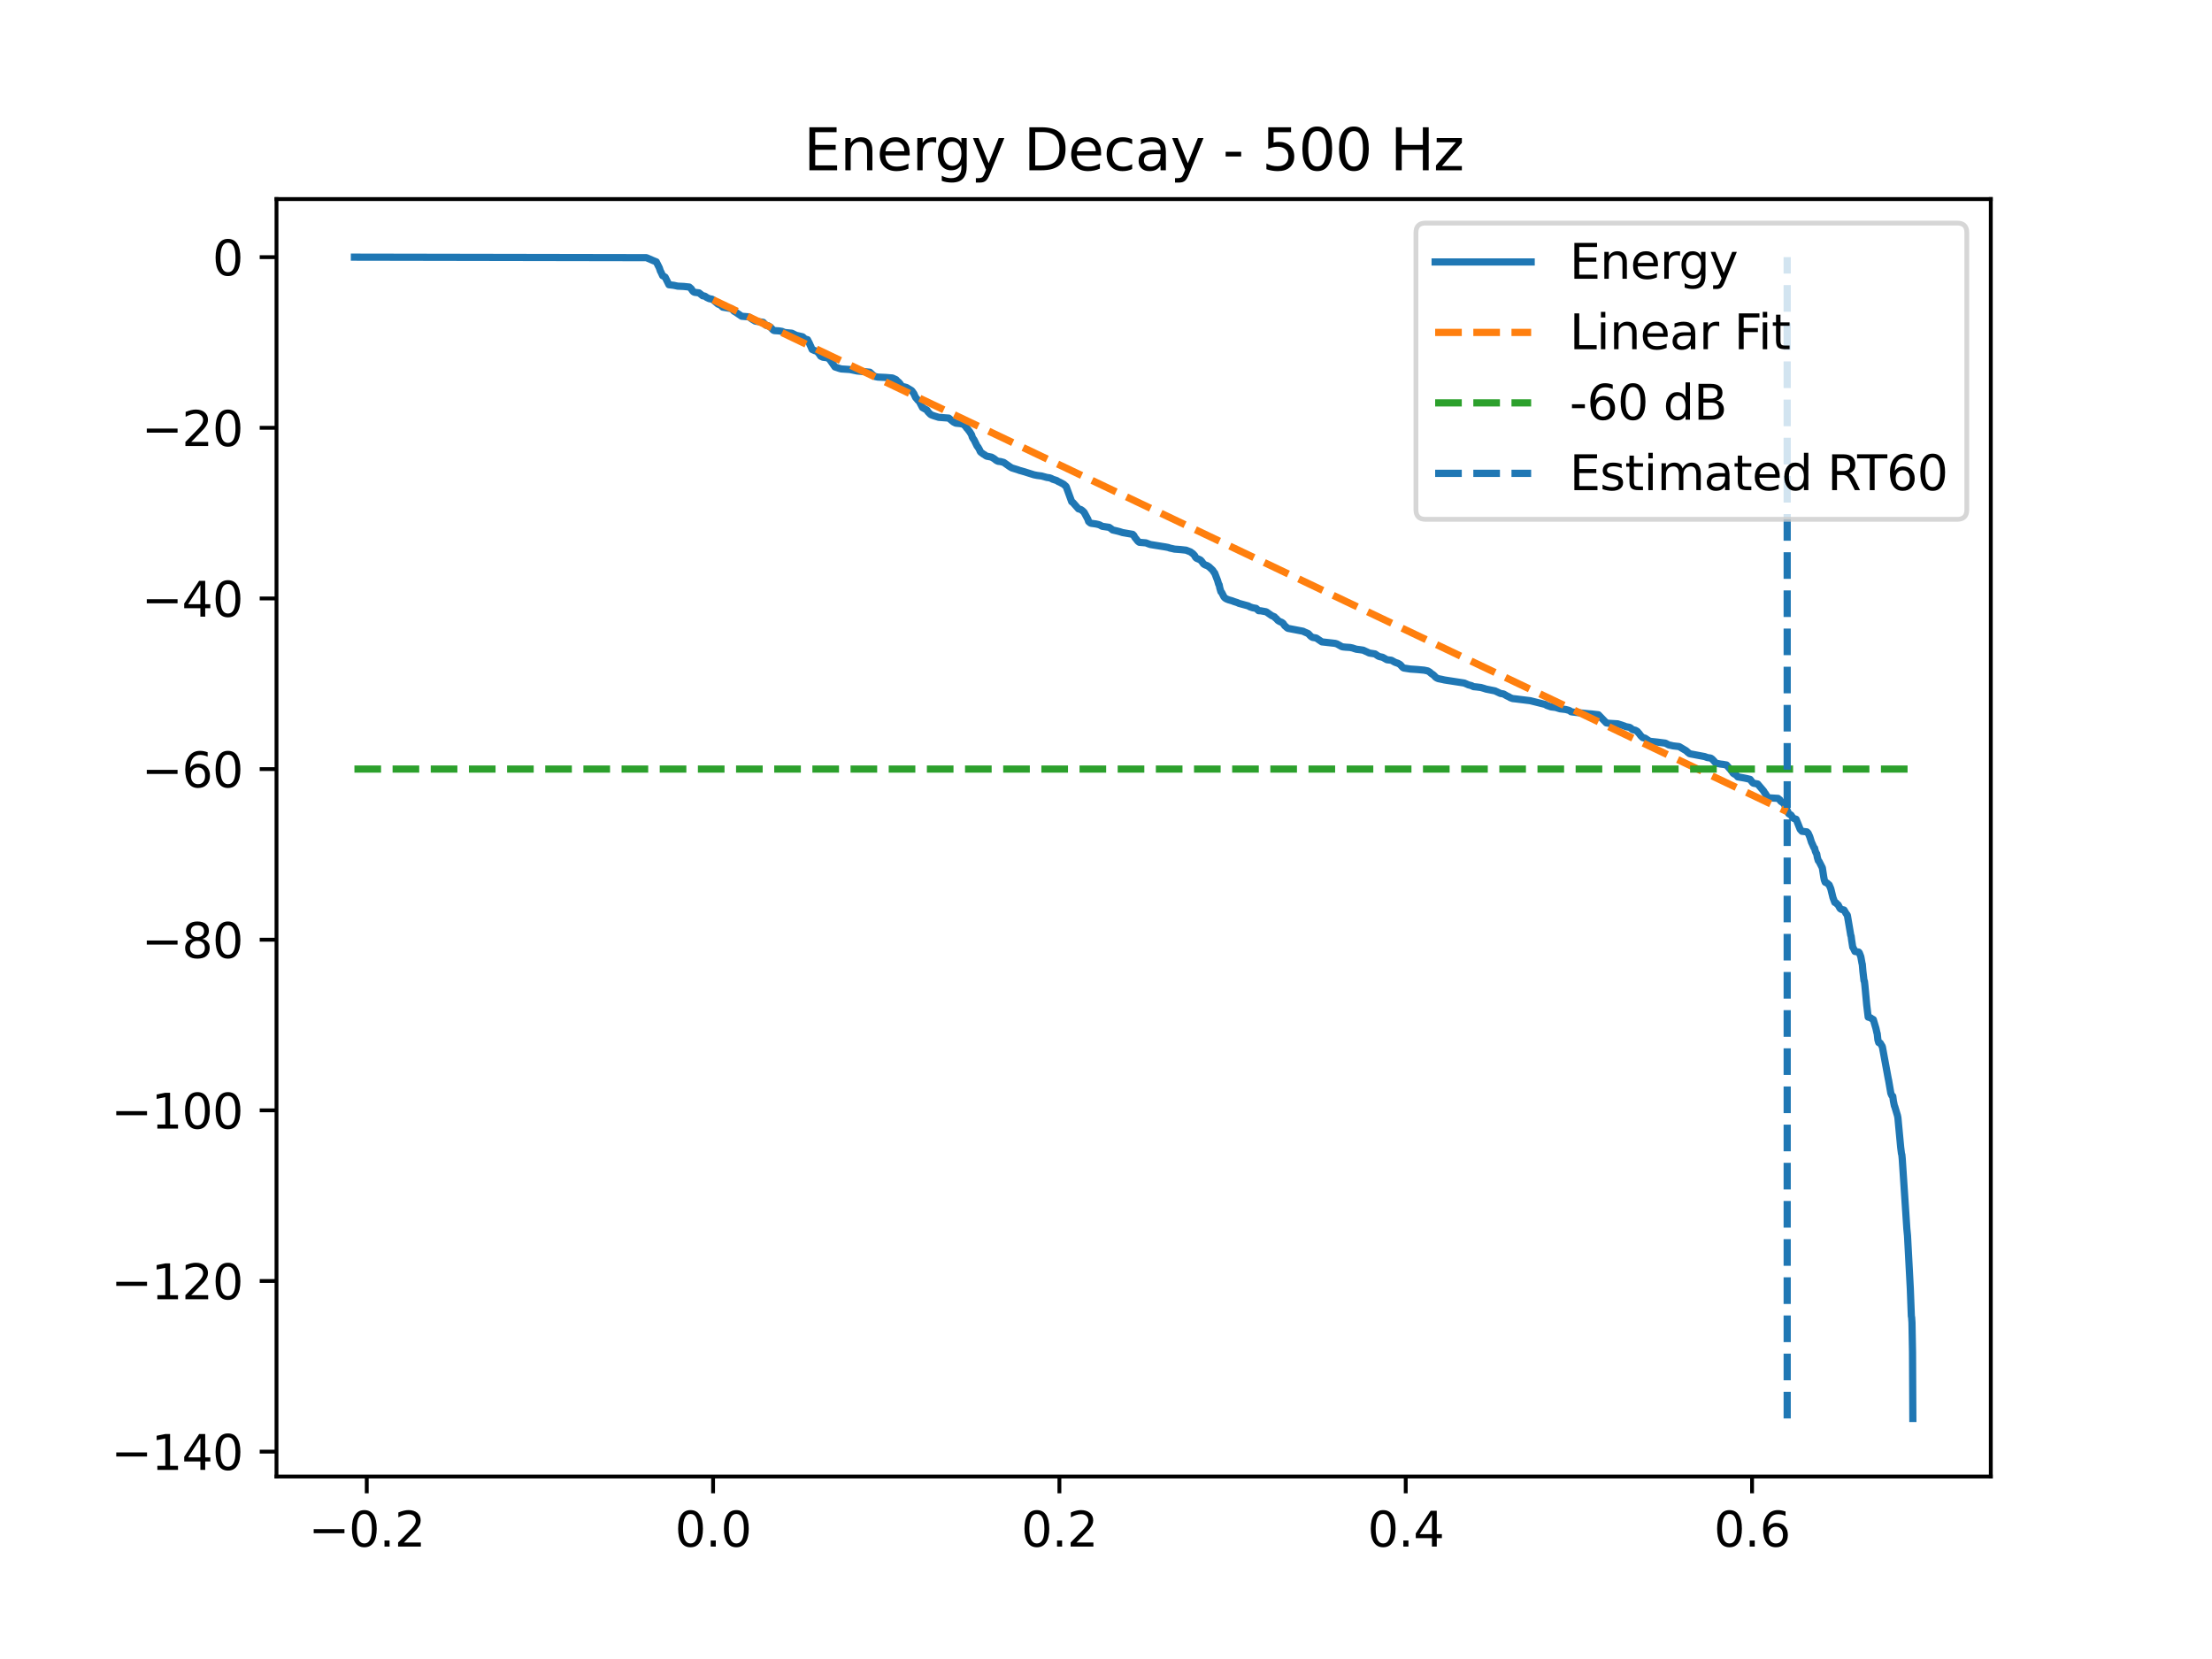 <?xml version="1.0" encoding="utf-8" standalone="no"?>
<!DOCTYPE svg PUBLIC "-//W3C//DTD SVG 1.1//EN"
  "http://www.w3.org/Graphics/SVG/1.1/DTD/svg11.dtd">
<svg xmlns:xlink="http://www.w3.org/1999/xlink" width="460.8pt" height="345.6pt" viewBox="0 0 460.8 345.6" xmlns="http://www.w3.org/2000/svg" version="1.1">
 <defs>
  <style type="text/css">*{stroke-linejoin: round; stroke-linecap: butt}</style>
 </defs>
 <g id="figure_1">
  <g id="patch_1">
   <path d="M 0 345.6 
L 460.8 345.6 
L 460.8 0 
L 0 0 
z
" style="fill: #ffffff"/>
  </g>
  <g id="axes_1">
   <g id="patch_2">
    <path d="M 57.6 307.584 
L 414.72 307.584 
L 414.72 41.472 
L 57.6 41.472 
z
" style="fill: #ffffff"/>
   </g>
   <g id="matplotlib.axis_1">
    <g id="xtick_1">
     <g id="line2d_1">
      <defs>
       <path id="meaa8a444cb" d="M 0 0 
L 0 3.5 
" style="stroke: #000000; stroke-width: 0.8"/>
      </defs>
      <g>
       <use xlink:href="#meaa8a444cb" x="76.403" y="307.584" style="stroke: #000000; stroke-width: 0.8"/>
      </g>
     </g>
     <g id="text_1">
      <!-- −0.2 -->
      <g transform="translate(64.262 322.182) scale(0.1 -0.1)">
       <defs>
        <path id="DejaVuSans-2212" d="M 678 2272 
L 4684 2272 
L 4684 1741 
L 678 1741 
L 678 2272 
z
" transform="scale(0.016)"/>
        <path id="DejaVuSans-30" d="M 2034 4250 
Q 1547 4250 1301 3770 
Q 1056 3291 1056 2328 
Q 1056 1369 1301 889 
Q 1547 409 2034 409 
Q 2525 409 2770 889 
Q 3016 1369 3016 2328 
Q 3016 3291 2770 3770 
Q 2525 4250 2034 4250 
z
M 2034 4750 
Q 2819 4750 3233 4129 
Q 3647 3509 3647 2328 
Q 3647 1150 3233 529 
Q 2819 -91 2034 -91 
Q 1250 -91 836 529 
Q 422 1150 422 2328 
Q 422 3509 836 4129 
Q 1250 4750 2034 4750 
z
" transform="scale(0.016)"/>
        <path id="DejaVuSans-2e" d="M 684 794 
L 1344 794 
L 1344 0 
L 684 0 
L 684 794 
z
" transform="scale(0.016)"/>
        <path id="DejaVuSans-32" d="M 1228 531 
L 3431 531 
L 3431 0 
L 469 0 
L 469 531 
Q 828 903 1448 1529 
Q 2069 2156 2228 2338 
Q 2531 2678 2651 2914 
Q 2772 3150 2772 3378 
Q 2772 3750 2511 3984 
Q 2250 4219 1831 4219 
Q 1534 4219 1204 4116 
Q 875 4013 500 3803 
L 500 4441 
Q 881 4594 1212 4672 
Q 1544 4750 1819 4750 
Q 2544 4750 2975 4387 
Q 3406 4025 3406 3419 
Q 3406 3131 3298 2873 
Q 3191 2616 2906 2266 
Q 2828 2175 2409 1742 
Q 1991 1309 1228 531 
z
" transform="scale(0.016)"/>
       </defs>
       <use xlink:href="#DejaVuSans-2212"/>
       <use xlink:href="#DejaVuSans-30" transform="translate(83.789 0)"/>
       <use xlink:href="#DejaVuSans-2e" transform="translate(147.412 0)"/>
       <use xlink:href="#DejaVuSans-32" transform="translate(179.199 0)"/>
      </g>
     </g>
    </g>
    <g id="xtick_2">
     <g id="line2d_2">
      <g>
       <use xlink:href="#meaa8a444cb" x="148.548" y="307.584" style="stroke: #000000; stroke-width: 0.8"/>
      </g>
     </g>
     <g id="text_2">
      <!-- 0.0 -->
      <g transform="translate(140.597 322.182) scale(0.1 -0.1)">
       <use xlink:href="#DejaVuSans-30"/>
       <use xlink:href="#DejaVuSans-2e" transform="translate(63.623 0)"/>
       <use xlink:href="#DejaVuSans-30" transform="translate(95.41 0)"/>
      </g>
     </g>
    </g>
    <g id="xtick_3">
     <g id="line2d_3">
      <g>
       <use xlink:href="#meaa8a444cb" x="220.694" y="307.584" style="stroke: #000000; stroke-width: 0.8"/>
      </g>
     </g>
     <g id="text_3">
      <!-- 0.2 -->
      <g transform="translate(212.742 322.182) scale(0.1 -0.1)">
       <use xlink:href="#DejaVuSans-30"/>
       <use xlink:href="#DejaVuSans-2e" transform="translate(63.623 0)"/>
       <use xlink:href="#DejaVuSans-32" transform="translate(95.41 0)"/>
      </g>
     </g>
    </g>
    <g id="xtick_4">
     <g id="line2d_4">
      <g>
       <use xlink:href="#meaa8a444cb" x="292.839" y="307.584" style="stroke: #000000; stroke-width: 0.8"/>
      </g>
     </g>
     <g id="text_4">
      <!-- 0.4 -->
      <g transform="translate(284.888 322.182) scale(0.1 -0.1)">
       <defs>
        <path id="DejaVuSans-34" d="M 2419 4116 
L 825 1625 
L 2419 1625 
L 2419 4116 
z
M 2253 4666 
L 3047 4666 
L 3047 1625 
L 3713 1625 
L 3713 1100 
L 3047 1100 
L 3047 0 
L 2419 0 
L 2419 1100 
L 313 1100 
L 313 1709 
L 2253 4666 
z
" transform="scale(0.016)"/>
       </defs>
       <use xlink:href="#DejaVuSans-30"/>
       <use xlink:href="#DejaVuSans-2e" transform="translate(63.623 0)"/>
       <use xlink:href="#DejaVuSans-34" transform="translate(95.41 0)"/>
      </g>
     </g>
    </g>
    <g id="xtick_5">
     <g id="line2d_5">
      <g>
       <use xlink:href="#meaa8a444cb" x="364.985" y="307.584" style="stroke: #000000; stroke-width: 0.8"/>
      </g>
     </g>
     <g id="text_5">
      <!-- 0.6 -->
      <g transform="translate(357.033 322.182) scale(0.1 -0.1)">
       <defs>
        <path id="DejaVuSans-36" d="M 2113 2584 
Q 1688 2584 1439 2293 
Q 1191 2003 1191 1497 
Q 1191 994 1439 701 
Q 1688 409 2113 409 
Q 2538 409 2786 701 
Q 3034 994 3034 1497 
Q 3034 2003 2786 2293 
Q 2538 2584 2113 2584 
z
M 3366 4563 
L 3366 3988 
Q 3128 4100 2886 4159 
Q 2644 4219 2406 4219 
Q 1781 4219 1451 3797 
Q 1122 3375 1075 2522 
Q 1259 2794 1537 2939 
Q 1816 3084 2150 3084 
Q 2853 3084 3261 2657 
Q 3669 2231 3669 1497 
Q 3669 778 3244 343 
Q 2819 -91 2113 -91 
Q 1303 -91 875 529 
Q 447 1150 447 2328 
Q 447 3434 972 4092 
Q 1497 4750 2381 4750 
Q 2619 4750 2861 4703 
Q 3103 4656 3366 4563 
z
" transform="scale(0.016)"/>
       </defs>
       <use xlink:href="#DejaVuSans-30"/>
       <use xlink:href="#DejaVuSans-2e" transform="translate(63.623 0)"/>
       <use xlink:href="#DejaVuSans-36" transform="translate(95.41 0)"/>
      </g>
     </g>
    </g>
   </g>
   <g id="matplotlib.axis_2">
    <g id="ytick_1">
     <g id="line2d_6">
      <defs>
       <path id="m49ff81eb0e" d="M 0 0 
L -3.5 0 
" style="stroke: #000000; stroke-width: 0.8"/>
      </defs>
      <g>
       <use xlink:href="#m49ff81eb0e" x="57.6" y="302.405" style="stroke: #000000; stroke-width: 0.8"/>
      </g>
     </g>
     <g id="text_6">
      <!-- −140 -->
      <g transform="translate(23.133 306.204) scale(0.1 -0.1)">
       <defs>
        <path id="DejaVuSans-31" d="M 794 531 
L 1825 531 
L 1825 4091 
L 703 3866 
L 703 4441 
L 1819 4666 
L 2450 4666 
L 2450 531 
L 3481 531 
L 3481 0 
L 794 0 
L 794 531 
z
" transform="scale(0.016)"/>
       </defs>
       <use xlink:href="#DejaVuSans-2212"/>
       <use xlink:href="#DejaVuSans-31" transform="translate(83.789 0)"/>
       <use xlink:href="#DejaVuSans-34" transform="translate(147.412 0)"/>
       <use xlink:href="#DejaVuSans-30" transform="translate(211.035 0)"/>
      </g>
     </g>
    </g>
    <g id="ytick_2">
     <g id="line2d_7">
      <g>
       <use xlink:href="#m49ff81eb0e" x="57.6" y="266.857" style="stroke: #000000; stroke-width: 0.8"/>
      </g>
     </g>
     <g id="text_7">
      <!-- −120 -->
      <g transform="translate(23.133 270.656) scale(0.1 -0.1)">
       <use xlink:href="#DejaVuSans-2212"/>
       <use xlink:href="#DejaVuSans-31" transform="translate(83.789 0)"/>
       <use xlink:href="#DejaVuSans-32" transform="translate(147.412 0)"/>
       <use xlink:href="#DejaVuSans-30" transform="translate(211.035 0)"/>
      </g>
     </g>
    </g>
    <g id="ytick_3">
     <g id="line2d_8">
      <g>
       <use xlink:href="#m49ff81eb0e" x="57.6" y="231.308" style="stroke: #000000; stroke-width: 0.8"/>
      </g>
     </g>
     <g id="text_8">
      <!-- −100 -->
      <g transform="translate(23.133 235.108) scale(0.1 -0.1)">
       <use xlink:href="#DejaVuSans-2212"/>
       <use xlink:href="#DejaVuSans-31" transform="translate(83.789 0)"/>
       <use xlink:href="#DejaVuSans-30" transform="translate(147.412 0)"/>
       <use xlink:href="#DejaVuSans-30" transform="translate(211.035 0)"/>
      </g>
     </g>
    </g>
    <g id="ytick_4">
     <g id="line2d_9">
      <g>
       <use xlink:href="#m49ff81eb0e" x="57.6" y="195.76" style="stroke: #000000; stroke-width: 0.8"/>
      </g>
     </g>
     <g id="text_9">
      <!-- −80 -->
      <g transform="translate(29.495 199.56) scale(0.1 -0.1)">
       <defs>
        <path id="DejaVuSans-38" d="M 2034 2216 
Q 1584 2216 1326 1975 
Q 1069 1734 1069 1313 
Q 1069 891 1326 650 
Q 1584 409 2034 409 
Q 2484 409 2743 651 
Q 3003 894 3003 1313 
Q 3003 1734 2745 1975 
Q 2488 2216 2034 2216 
z
M 1403 2484 
Q 997 2584 770 2862 
Q 544 3141 544 3541 
Q 544 4100 942 4425 
Q 1341 4750 2034 4750 
Q 2731 4750 3128 4425 
Q 3525 4100 3525 3541 
Q 3525 3141 3298 2862 
Q 3072 2584 2669 2484 
Q 3125 2378 3379 2068 
Q 3634 1759 3634 1313 
Q 3634 634 3220 271 
Q 2806 -91 2034 -91 
Q 1263 -91 848 271 
Q 434 634 434 1313 
Q 434 1759 690 2068 
Q 947 2378 1403 2484 
z
M 1172 3481 
Q 1172 3119 1398 2916 
Q 1625 2713 2034 2713 
Q 2441 2713 2670 2916 
Q 2900 3119 2900 3481 
Q 2900 3844 2670 4047 
Q 2441 4250 2034 4250 
Q 1625 4250 1398 4047 
Q 1172 3844 1172 3481 
z
" transform="scale(0.016)"/>
       </defs>
       <use xlink:href="#DejaVuSans-2212"/>
       <use xlink:href="#DejaVuSans-38" transform="translate(83.789 0)"/>
       <use xlink:href="#DejaVuSans-30" transform="translate(147.412 0)"/>
      </g>
     </g>
    </g>
    <g id="ytick_5">
     <g id="line2d_10">
      <g>
       <use xlink:href="#m49ff81eb0e" x="57.6" y="160.212" style="stroke: #000000; stroke-width: 0.8"/>
      </g>
     </g>
     <g id="text_10">
      <!-- −60 -->
      <g transform="translate(29.495 164.011) scale(0.1 -0.1)">
       <use xlink:href="#DejaVuSans-2212"/>
       <use xlink:href="#DejaVuSans-36" transform="translate(83.789 0)"/>
       <use xlink:href="#DejaVuSans-30" transform="translate(147.412 0)"/>
      </g>
     </g>
    </g>
    <g id="ytick_6">
     <g id="line2d_11">
      <g>
       <use xlink:href="#m49ff81eb0e" x="57.6" y="124.664" style="stroke: #000000; stroke-width: 0.8"/>
      </g>
     </g>
     <g id="text_11">
      <!-- −40 -->
      <g transform="translate(29.495 128.463) scale(0.1 -0.1)">
       <use xlink:href="#DejaVuSans-2212"/>
       <use xlink:href="#DejaVuSans-34" transform="translate(83.789 0)"/>
       <use xlink:href="#DejaVuSans-30" transform="translate(147.412 0)"/>
      </g>
     </g>
    </g>
    <g id="ytick_7">
     <g id="line2d_12">
      <g>
       <use xlink:href="#m49ff81eb0e" x="57.6" y="89.116" style="stroke: #000000; stroke-width: 0.8"/>
      </g>
     </g>
     <g id="text_12">
      <!-- −20 -->
      <g transform="translate(29.495 92.915) scale(0.1 -0.1)">
       <use xlink:href="#DejaVuSans-2212"/>
       <use xlink:href="#DejaVuSans-32" transform="translate(83.789 0)"/>
       <use xlink:href="#DejaVuSans-30" transform="translate(147.412 0)"/>
      </g>
     </g>
    </g>
    <g id="ytick_8">
     <g id="line2d_13">
      <g>
       <use xlink:href="#m49ff81eb0e" x="57.6" y="53.568" style="stroke: #000000; stroke-width: 0.8"/>
      </g>
     </g>
     <g id="text_13">
      <!-- 0 -->
      <g transform="translate(44.237 57.367) scale(0.1 -0.1)">
       <use xlink:href="#DejaVuSans-30"/>
      </g>
     </g>
    </g>
   </g>
   <g id="line2d_14">
    <path d="M 73.833 53.568 
L 134.653 53.676 
L 136.148 54.319 
L 136.72 54.549 
L 137.351 55.804 
L 137.591 56.52 
L 137.681 56.653 
L 138.035 57.43 
L 138.328 57.587 
L 138.561 57.734 
L 139.35 59.316 
L 140.357 59.434 
L 141.176 59.611 
L 142.439 59.671 
L 143.581 59.792 
L 143.829 60.003 
L 144.024 60.176 
L 144.129 60.373 
L 144.347 60.667 
L 144.498 60.797 
L 144.716 60.897 
L 145.61 61.004 
L 146.392 61.623 
L 146.752 61.665 
L 146.963 61.776 
L 147.203 61.958 
L 147.744 62.214 
L 148.36 62.335 
L 148.601 62.511 
L 149.585 63.356 
L 150.014 63.487 
L 150.562 63.987 
L 152.411 64.31 
L 152.937 64.859 
L 153.178 64.98 
L 154.508 65.881 
L 155.853 65.994 
L 156.274 66.173 
L 156.575 66.436 
L 157.334 66.895 
L 158.979 67.145 
L 159.558 67.757 
L 160.092 67.879 
L 160.4 68.106 
L 160.595 68.24 
L 160.715 68.394 
L 160.941 68.624 
L 161.076 68.764 
L 161.279 68.866 
L 162.241 68.928 
L 162.917 69.035 
L 163.436 69.264 
L 164.969 69.414 
L 165.585 69.716 
L 165.826 69.841 
L 167.193 70.16 
L 167.434 70.367 
L 167.584 70.546 
L 167.787 70.643 
L 168.216 70.754 
L 168.606 71.503 
L 168.794 71.943 
L 168.877 72.093 
L 169.177 72.797 
L 169.741 73.055 
L 170.222 73.166 
L 170.35 73.371 
L 170.56 73.608 
L 170.665 73.745 
L 170.951 74.178 
L 171.154 74.289 
L 171.447 74.423 
L 172.416 74.545 
L 172.822 74.856 
L 173.942 76.443 
L 174.581 76.653 
L 174.791 76.732 
L 175.257 76.858 
L 177.053 76.976 
L 178.564 77.282 
L 181.202 77.537 
L 181.675 77.971 
L 181.901 78.177 
L 182.058 78.288 
L 182.314 78.443 
L 182.893 78.556 
L 184.546 78.631 
L 185.906 78.742 
L 186.44 78.989 
L 186.665 79.091 
L 186.808 79.272 
L 187.041 79.485 
L 187.191 79.592 
L 187.544 80.004 
L 187.68 80.216 
L 187.898 80.441 
L 188.116 80.55 
L 188.394 80.596 
L 188.815 80.712 
L 189.679 81.223 
L 189.882 81.352 
L 190.009 81.481 
L 190.385 82.019 
L 190.498 82.287 
L 190.761 82.846 
L 190.889 82.961 
L 191.249 83.42 
L 191.452 83.535 
L 192.174 84.908 
L 192.918 85.324 
L 193.121 85.441 
L 193.241 85.689 
L 193.436 85.914 
L 193.557 86.032 
L 193.812 86.292 
L 193.985 86.41 
L 194.218 86.503 
L 194.646 86.655 
L 195.556 86.938 
L 197.645 87.096 
L 198.404 87.729 
L 198.629 87.908 
L 199.103 88.151 
L 200.027 88.245 
L 200.651 88.364 
L 201.132 88.807 
L 201.387 89.182 
L 201.515 89.296 
L 201.883 89.785 
L 202.004 89.924 
L 202.402 90.576 
L 202.545 91.062 
L 202.748 91.432 
L 202.868 91.542 
L 203.574 92.975 
L 203.71 93.092 
L 204.063 93.716 
L 204.213 94.085 
L 204.401 94.263 
L 204.559 94.378 
L 204.859 94.606 
L 205.062 94.708 
L 205.34 94.911 
L 205.573 95.039 
L 205.874 95.091 
L 206.543 95.229 
L 207.054 95.528 
L 207.272 95.694 
L 207.43 95.828 
L 207.678 95.986 
L 207.956 96.103 
L 208.407 96.149 
L 209.098 96.332 
L 210.353 97.215 
L 210.616 97.378 
L 210.826 97.488 
L 212.006 97.853 
L 212.405 98.002 
L 212.668 98.068 
L 213.517 98.313 
L 213.855 98.425 
L 215.381 98.906 
L 216.072 99.043 
L 216.959 99.156 
L 217.838 99.396 
L 218.094 99.463 
L 218.627 99.536 
L 219.025 99.677 
L 219.273 99.825 
L 220.138 100.107 
L 220.476 100.328 
L 220.694 100.41 
L 221.611 100.903 
L 221.776 101.07 
L 222.024 101.273 
L 222.122 101.419 
L 223.256 104.521 
L 223.459 104.633 
L 224.662 105.997 
L 225.15 106.142 
L 225.481 106.372 
L 225.714 106.604 
L 225.842 106.72 
L 226.623 108.171 
L 226.781 108.646 
L 226.946 108.784 
L 227.097 108.923 
L 227.315 109.015 
L 228.277 109.146 
L 228.788 109.257 
L 229.103 109.367 
L 229.607 109.639 
L 231.05 109.854 
L 231.433 110.115 
L 231.779 110.396 
L 232.635 110.596 
L 233.229 110.748 
L 233.845 110.945 
L 235.957 111.313 
L 236.22 111.57 
L 236.333 111.828 
L 236.543 112.129 
L 236.656 112.242 
L 236.972 112.662 
L 237.122 112.81 
L 237.355 112.973 
L 238.715 113.089 
L 239.422 113.358 
L 239.7 113.442 
L 242.773 113.937 
L 243.375 114.052 
L 243.69 114.171 
L 244.164 114.27 
L 244.682 114.391 
L 245.975 114.487 
L 247.08 114.612 
L 248.011 114.98 
L 248.312 115.213 
L 248.477 115.319 
L 248.868 115.738 
L 249.018 116.045 
L 249.221 116.266 
L 249.447 116.377 
L 249.8 116.524 
L 250.071 116.659 
L 250.364 116.972 
L 250.476 117.138 
L 250.724 117.47 
L 250.89 117.584 
L 251.138 117.714 
L 251.476 117.828 
L 251.882 118.091 
L 252.626 118.789 
L 252.911 119.245 
L 253.032 119.351 
L 253.64 120.919 
L 253.873 121.716 
L 253.971 121.811 
L 254.106 122.482 
L 254.339 123.271 
L 254.482 123.386 
L 254.963 124.33 
L 255.173 124.561 
L 255.421 124.729 
L 255.662 124.838 
L 255.947 124.95 
L 256.676 125.162 
L 257.06 125.312 
L 257.766 125.538 
L 258.089 125.691 
L 260.043 126.223 
L 260.381 126.417 
L 260.975 126.614 
L 261.666 126.735 
L 262.2 127.221 
L 262.621 127.236 
L 263.771 127.449 
L 264.928 128.252 
L 265.184 128.359 
L 265.492 128.496 
L 265.657 128.721 
L 265.852 128.83 
L 265.973 128.981 
L 266.213 129.245 
L 266.393 129.362 
L 266.679 129.519 
L 266.995 129.637 
L 267.318 129.881 
L 267.438 130.087 
L 267.679 130.4 
L 267.821 130.504 
L 268.114 130.774 
L 268.317 130.902 
L 268.603 130.952 
L 271.451 131.497 
L 271.692 131.627 
L 272.518 131.978 
L 273.044 132.525 
L 273.195 132.644 
L 273.435 132.784 
L 274.194 132.91 
L 275.374 133.712 
L 278.102 134.022 
L 278.508 134.137 
L 279.522 134.705 
L 279.77 134.762 
L 280.296 134.817 
L 281.258 134.881 
L 281.762 134.989 
L 282.085 135.102 
L 282.559 135.248 
L 283.25 135.334 
L 283.971 135.442 
L 285.264 136.04 
L 286.451 136.225 
L 287 136.602 
L 287.195 136.712 
L 287.443 136.799 
L 288.015 136.922 
L 288.916 137.436 
L 289.856 137.546 
L 290.502 137.909 
L 290.758 138.025 
L 291.193 138.166 
L 291.569 138.369 
L 291.787 138.55 
L 291.9 138.688 
L 292.14 138.946 
L 292.291 139.097 
L 292.494 139.172 
L 293.786 139.373 
L 295.267 139.475 
L 296.657 139.603 
L 297.446 139.768 
L 297.619 139.882 
L 297.859 140.019 
L 298.01 140.172 
L 298.273 140.391 
L 298.476 140.499 
L 298.829 140.808 
L 298.979 140.995 
L 299.22 141.188 
L 299.438 141.299 
L 299.708 141.394 
L 300.287 141.508 
L 300.918 141.649 
L 301.572 141.752 
L 305.029 142.287 
L 305.923 142.673 
L 306.539 142.831 
L 306.953 143.043 
L 307.584 143.102 
L 308.493 143.216 
L 309.11 143.396 
L 309.598 143.554 
L 311.424 143.92 
L 312.567 144.455 
L 313.22 144.566 
L 313.844 144.931 
L 314.055 145.038 
L 314.34 145.16 
L 314.528 145.293 
L 314.776 145.403 
L 315.114 145.524 
L 315.715 145.589 
L 318.759 145.965 
L 321.878 146.742 
L 322.224 146.948 
L 323.125 147.258 
L 324.065 147.373 
L 324.997 147.659 
L 326.161 147.799 
L 326.785 147.963 
L 327.063 148.084 
L 327.259 148.258 
L 327.492 148.309 
L 328.897 148.474 
L 330.896 148.685 
L 331.572 148.733 
L 332.978 148.892 
L 334.624 150.591 
L 335.172 150.676 
L 337.006 150.788 
L 338.396 151.244 
L 338.644 151.36 
L 339.471 151.523 
L 339.756 151.701 
L 339.922 151.864 
L 340.162 152.008 
L 340.658 152.124 
L 341.064 152.347 
L 341.327 152.667 
L 341.455 152.797 
L 341.793 153.255 
L 341.928 153.384 
L 342.206 153.655 
L 342.672 153.767 
L 343.619 154.397 
L 343.927 154.45 
L 345.265 154.593 
L 346.926 154.81 
L 347.647 155.183 
L 348.031 155.258 
L 348.534 155.376 
L 349.797 155.522 
L 350.961 156.22 
L 351.149 156.324 
L 351.42 156.533 
L 351.555 156.693 
L 351.758 156.823 
L 351.938 156.984 
L 352.239 157.068 
L 352.607 157.134 
L 355.11 157.608 
L 355.658 157.811 
L 356.372 157.924 
L 356.665 158.125 
L 356.891 158.362 
L 357.011 158.478 
L 357.312 158.844 
L 357.515 158.978 
L 357.785 159.046 
L 358.386 159.165 
L 358.958 159.233 
L 359.664 159.359 
L 360.438 160.263 
L 360.626 160.467 
L 360.731 160.603 
L 361.024 161.053 
L 361.205 161.185 
L 361.55 161.384 
L 361.716 161.494 
L 362.016 161.836 
L 363.346 162.071 
L 363.918 162.188 
L 364.579 162.354 
L 365.12 163.054 
L 365.3 163.159 
L 366.15 163.316 
L 367.397 164.776 
L 367.608 165.158 
L 367.728 165.271 
L 368.096 165.867 
L 368.261 166.056 
L 368.487 166.202 
L 370.403 166.316 
L 370.553 166.487 
L 370.764 166.599 
L 370.907 166.858 
L 371.102 167.022 
L 371.29 167.13 
L 371.673 167.469 
L 371.786 167.73 
L 372.056 168.321 
L 372.154 168.458 
L 372.598 169.481 
L 372.861 169.663 
L 373.094 169.785 
L 373.477 170.358 
L 373.642 170.481 
L 374.168 170.665 
L 374.589 171.696 
L 375.017 172.785 
L 375.13 172.895 
L 375.378 173.172 
L 376.393 173.292 
L 376.656 173.538 
L 376.941 174.16 
L 377.032 174.392 
L 377.385 175.512 
L 377.482 175.682 
L 377.866 176.571 
L 378.008 176.679 
L 378.159 177.308 
L 378.362 177.764 
L 378.452 177.867 
L 378.587 178.62 
L 378.79 179.293 
L 378.918 179.396 
L 379.624 180.779 
L 379.925 182.732 
L 380.038 183.314 
L 380.225 183.787 
L 380.541 183.912 
L 381.045 184.337 
L 381.338 185.018 
L 381.42 185.265 
L 381.841 186.989 
L 382.224 187.997 
L 382.518 188.111 
L 382.713 188.354 
L 382.916 188.492 
L 383.014 188.682 
L 383.284 189.196 
L 383.412 189.332 
L 383.615 189.445 
L 384.141 189.568 
L 384.599 190.356 
L 384.765 190.526 
L 384.847 190.727 
L 385.351 193.682 
L 385.554 194.894 
L 385.621 194.991 
L 385.727 195.831 
L 385.96 197.32 
L 386.042 197.421 
L 386.418 198.206 
L 387.2 198.334 
L 387.327 198.483 
L 387.643 199.309 
L 387.891 200.689 
L 387.951 200.873 
L 388.071 202.311 
L 388.304 204.304 
L 388.394 204.413 
L 388.492 205.288 
L 388.875 209.378 
L 389.176 211.883 
L 389.627 212.006 
L 389.943 212.225 
L 390.243 212.388 
L 390.792 214.237 
L 390.995 215.153 
L 391.055 215.295 
L 391.198 216.602 
L 391.37 217.183 
L 391.686 217.296 
L 391.821 217.532 
L 392.077 217.942 
L 392.152 218.181 
L 393.362 224.748 
L 393.422 224.988 
L 393.896 227.741 
L 394.091 228.197 
L 394.301 228.38 
L 394.429 229.367 
L 394.64 230.384 
L 394.715 230.521 
L 395.278 232.398 
L 395.368 232.86 
L 395.947 239.02 
L 396.12 240.381 
L 396.18 240.485 
L 396.27 241.402 
L 397.232 256 
L 397.368 257.415 
L 397.954 268.483 
L 398.172 274.261 
L 398.224 274.377 
L 398.299 275.526 
L 398.412 281.676 
L 398.48 295.488 
L 398.48 295.488 
" clip-path="url(#p7b03d14bbd)" style="fill: none; stroke: #1f77b4; stroke-width: 1.5; stroke-linecap: square"/>
   </g>
   <g id="line2d_15">
    <path d="M 148.548 62.456 
L 372.304 169.099 
" clip-path="url(#p7b03d14bbd)" style="fill: none; stroke-dasharray: 5.55,2.4; stroke-dashoffset: 0; stroke: #ff7f0e; stroke-width: 1.5"/>
   </g>
   <g id="line2d_16">
    <path d="M 73.833 160.212 
L 398.487 160.212 
L 398.487 160.212 
" clip-path="url(#p7b03d14bbd)" style="fill: none; stroke-dasharray: 5.55,2.4; stroke-dashoffset: 0; stroke: #2ca02c; stroke-width: 1.5"/>
   </g>
   <g id="LineCollection_1">
    <path d="M 372.304 295.488 
L 372.304 53.568 
" clip-path="url(#p7b03d14bbd)" style="fill: none; stroke-dasharray: 5.55,2.4; stroke-dashoffset: 0; stroke: #1f77b4; stroke-width: 1.5"/>
   </g>
   <g id="patch_3">
    <path d="M 57.6 307.584 
L 57.6 41.472 
" style="fill: none; stroke: #000000; stroke-width: 0.8; stroke-linejoin: miter; stroke-linecap: square"/>
   </g>
   <g id="patch_4">
    <path d="M 414.72 307.584 
L 414.72 41.472 
" style="fill: none; stroke: #000000; stroke-width: 0.8; stroke-linejoin: miter; stroke-linecap: square"/>
   </g>
   <g id="patch_5">
    <path d="M 57.6 307.584 
L 414.72 307.584 
" style="fill: none; stroke: #000000; stroke-width: 0.8; stroke-linejoin: miter; stroke-linecap: square"/>
   </g>
   <g id="patch_6">
    <path d="M 57.6 41.472 
L 414.72 41.472 
" style="fill: none; stroke: #000000; stroke-width: 0.8; stroke-linejoin: miter; stroke-linecap: square"/>
   </g>
   <g id="text_14">
    <!-- Energy Decay - 500 Hz -->
    <g transform="translate(167.407 35.472) scale(0.12 -0.12)">
     <defs>
      <path id="DejaVuSans-45" d="M 628 4666 
L 3578 4666 
L 3578 4134 
L 1259 4134 
L 1259 2753 
L 3481 2753 
L 3481 2222 
L 1259 2222 
L 1259 531 
L 3634 531 
L 3634 0 
L 628 0 
L 628 4666 
z
" transform="scale(0.016)"/>
      <path id="DejaVuSans-6e" d="M 3513 2113 
L 3513 0 
L 2938 0 
L 2938 2094 
Q 2938 2591 2744 2837 
Q 2550 3084 2163 3084 
Q 1697 3084 1428 2787 
Q 1159 2491 1159 1978 
L 1159 0 
L 581 0 
L 581 3500 
L 1159 3500 
L 1159 2956 
Q 1366 3272 1645 3428 
Q 1925 3584 2291 3584 
Q 2894 3584 3203 3211 
Q 3513 2838 3513 2113 
z
" transform="scale(0.016)"/>
      <path id="DejaVuSans-65" d="M 3597 1894 
L 3597 1613 
L 953 1613 
Q 991 1019 1311 708 
Q 1631 397 2203 397 
Q 2534 397 2845 478 
Q 3156 559 3463 722 
L 3463 178 
Q 3153 47 2828 -22 
Q 2503 -91 2169 -91 
Q 1331 -91 842 396 
Q 353 884 353 1716 
Q 353 2575 817 3079 
Q 1281 3584 2069 3584 
Q 2775 3584 3186 3129 
Q 3597 2675 3597 1894 
z
M 3022 2063 
Q 3016 2534 2758 2815 
Q 2500 3097 2075 3097 
Q 1594 3097 1305 2825 
Q 1016 2553 972 2059 
L 3022 2063 
z
" transform="scale(0.016)"/>
      <path id="DejaVuSans-72" d="M 2631 2963 
Q 2534 3019 2420 3045 
Q 2306 3072 2169 3072 
Q 1681 3072 1420 2755 
Q 1159 2438 1159 1844 
L 1159 0 
L 581 0 
L 581 3500 
L 1159 3500 
L 1159 2956 
Q 1341 3275 1631 3429 
Q 1922 3584 2338 3584 
Q 2397 3584 2469 3576 
Q 2541 3569 2628 3553 
L 2631 2963 
z
" transform="scale(0.016)"/>
      <path id="DejaVuSans-67" d="M 2906 1791 
Q 2906 2416 2648 2759 
Q 2391 3103 1925 3103 
Q 1463 3103 1205 2759 
Q 947 2416 947 1791 
Q 947 1169 1205 825 
Q 1463 481 1925 481 
Q 2391 481 2648 825 
Q 2906 1169 2906 1791 
z
M 3481 434 
Q 3481 -459 3084 -895 
Q 2688 -1331 1869 -1331 
Q 1566 -1331 1297 -1286 
Q 1028 -1241 775 -1147 
L 775 -588 
Q 1028 -725 1275 -790 
Q 1522 -856 1778 -856 
Q 2344 -856 2625 -561 
Q 2906 -266 2906 331 
L 2906 616 
Q 2728 306 2450 153 
Q 2172 0 1784 0 
Q 1141 0 747 490 
Q 353 981 353 1791 
Q 353 2603 747 3093 
Q 1141 3584 1784 3584 
Q 2172 3584 2450 3431 
Q 2728 3278 2906 2969 
L 2906 3500 
L 3481 3500 
L 3481 434 
z
" transform="scale(0.016)"/>
      <path id="DejaVuSans-79" d="M 2059 -325 
Q 1816 -950 1584 -1140 
Q 1353 -1331 966 -1331 
L 506 -1331 
L 506 -850 
L 844 -850 
Q 1081 -850 1212 -737 
Q 1344 -625 1503 -206 
L 1606 56 
L 191 3500 
L 800 3500 
L 1894 763 
L 2988 3500 
L 3597 3500 
L 2059 -325 
z
" transform="scale(0.016)"/>
      <path id="DejaVuSans-20" transform="scale(0.016)"/>
      <path id="DejaVuSans-44" d="M 1259 4147 
L 1259 519 
L 2022 519 
Q 2988 519 3436 956 
Q 3884 1394 3884 2338 
Q 3884 3275 3436 3711 
Q 2988 4147 2022 4147 
L 1259 4147 
z
M 628 4666 
L 1925 4666 
Q 3281 4666 3915 4102 
Q 4550 3538 4550 2338 
Q 4550 1131 3912 565 
Q 3275 0 1925 0 
L 628 0 
L 628 4666 
z
" transform="scale(0.016)"/>
      <path id="DejaVuSans-63" d="M 3122 3366 
L 3122 2828 
Q 2878 2963 2633 3030 
Q 2388 3097 2138 3097 
Q 1578 3097 1268 2742 
Q 959 2388 959 1747 
Q 959 1106 1268 751 
Q 1578 397 2138 397 
Q 2388 397 2633 464 
Q 2878 531 3122 666 
L 3122 134 
Q 2881 22 2623 -34 
Q 2366 -91 2075 -91 
Q 1284 -91 818 406 
Q 353 903 353 1747 
Q 353 2603 823 3093 
Q 1294 3584 2113 3584 
Q 2378 3584 2631 3529 
Q 2884 3475 3122 3366 
z
" transform="scale(0.016)"/>
      <path id="DejaVuSans-61" d="M 2194 1759 
Q 1497 1759 1228 1600 
Q 959 1441 959 1056 
Q 959 750 1161 570 
Q 1363 391 1709 391 
Q 2188 391 2477 730 
Q 2766 1069 2766 1631 
L 2766 1759 
L 2194 1759 
z
M 3341 1997 
L 3341 0 
L 2766 0 
L 2766 531 
Q 2569 213 2275 61 
Q 1981 -91 1556 -91 
Q 1019 -91 701 211 
Q 384 513 384 1019 
Q 384 1609 779 1909 
Q 1175 2209 1959 2209 
L 2766 2209 
L 2766 2266 
Q 2766 2663 2505 2880 
Q 2244 3097 1772 3097 
Q 1472 3097 1187 3025 
Q 903 2953 641 2809 
L 641 3341 
Q 956 3463 1253 3523 
Q 1550 3584 1831 3584 
Q 2591 3584 2966 3190 
Q 3341 2797 3341 1997 
z
" transform="scale(0.016)"/>
      <path id="DejaVuSans-2d" d="M 313 2009 
L 1997 2009 
L 1997 1497 
L 313 1497 
L 313 2009 
z
" transform="scale(0.016)"/>
      <path id="DejaVuSans-35" d="M 691 4666 
L 3169 4666 
L 3169 4134 
L 1269 4134 
L 1269 2991 
Q 1406 3038 1543 3061 
Q 1681 3084 1819 3084 
Q 2600 3084 3056 2656 
Q 3513 2228 3513 1497 
Q 3513 744 3044 326 
Q 2575 -91 1722 -91 
Q 1428 -91 1123 -41 
Q 819 9 494 109 
L 494 744 
Q 775 591 1075 516 
Q 1375 441 1709 441 
Q 2250 441 2565 725 
Q 2881 1009 2881 1497 
Q 2881 1984 2565 2268 
Q 2250 2553 1709 2553 
Q 1456 2553 1204 2497 
Q 953 2441 691 2322 
L 691 4666 
z
" transform="scale(0.016)"/>
      <path id="DejaVuSans-48" d="M 628 4666 
L 1259 4666 
L 1259 2753 
L 3553 2753 
L 3553 4666 
L 4184 4666 
L 4184 0 
L 3553 0 
L 3553 2222 
L 1259 2222 
L 1259 0 
L 628 0 
L 628 4666 
z
" transform="scale(0.016)"/>
      <path id="DejaVuSans-7a" d="M 353 3500 
L 3084 3500 
L 3084 2975 
L 922 459 
L 3084 459 
L 3084 0 
L 275 0 
L 275 525 
L 2438 3041 
L 353 3041 
L 353 3500 
z
" transform="scale(0.016)"/>
     </defs>
     <use xlink:href="#DejaVuSans-45"/>
     <use xlink:href="#DejaVuSans-6e" transform="translate(63.184 0)"/>
     <use xlink:href="#DejaVuSans-65" transform="translate(126.562 0)"/>
     <use xlink:href="#DejaVuSans-72" transform="translate(188.086 0)"/>
     <use xlink:href="#DejaVuSans-67" transform="translate(227.449 0)"/>
     <use xlink:href="#DejaVuSans-79" transform="translate(290.926 0)"/>
     <use xlink:href="#DejaVuSans-20" transform="translate(350.105 0)"/>
     <use xlink:href="#DejaVuSans-44" transform="translate(381.893 0)"/>
     <use xlink:href="#DejaVuSans-65" transform="translate(458.895 0)"/>
     <use xlink:href="#DejaVuSans-63" transform="translate(520.418 0)"/>
     <use xlink:href="#DejaVuSans-61" transform="translate(575.398 0)"/>
     <use xlink:href="#DejaVuSans-79" transform="translate(636.678 0)"/>
     <use xlink:href="#DejaVuSans-20" transform="translate(695.857 0)"/>
     <use xlink:href="#DejaVuSans-2d" transform="translate(727.645 0)"/>
     <use xlink:href="#DejaVuSans-20" transform="translate(763.729 0)"/>
     <use xlink:href="#DejaVuSans-35" transform="translate(795.516 0)"/>
     <use xlink:href="#DejaVuSans-30" transform="translate(859.139 0)"/>
     <use xlink:href="#DejaVuSans-30" transform="translate(922.762 0)"/>
     <use xlink:href="#DejaVuSans-20" transform="translate(986.385 0)"/>
     <use xlink:href="#DejaVuSans-48" transform="translate(1018.172 0)"/>
     <use xlink:href="#DejaVuSans-7a" transform="translate(1093.367 0)"/>
    </g>
   </g>
   <g id="legend_1">
    <g id="patch_7">
     <path d="M 296.968 108.184 
L 407.72 108.184 
Q 409.72 108.184 409.72 106.184 
L 409.72 48.472 
Q 409.72 46.472 407.72 46.472 
L 296.968 46.472 
Q 294.968 46.472 294.968 48.472 
L 294.968 106.184 
Q 294.968 108.184 296.968 108.184 
z
" style="fill: #ffffff; opacity: 0.8; stroke: #cccccc; stroke-linejoin: miter"/>
    </g>
    <g id="line2d_17">
     <path d="M 298.968 54.57 
L 308.968 54.57 
L 318.968 54.57 
" style="fill: none; stroke: #1f77b4; stroke-width: 1.5; stroke-linecap: square"/>
    </g>
    <g id="text_15">
     <!-- Energy -->
     <g transform="translate(326.968 58.07) scale(0.1 -0.1)">
      <use xlink:href="#DejaVuSans-45"/>
      <use xlink:href="#DejaVuSans-6e" transform="translate(63.184 0)"/>
      <use xlink:href="#DejaVuSans-65" transform="translate(126.562 0)"/>
      <use xlink:href="#DejaVuSans-72" transform="translate(188.086 0)"/>
      <use xlink:href="#DejaVuSans-67" transform="translate(227.449 0)"/>
      <use xlink:href="#DejaVuSans-79" transform="translate(290.926 0)"/>
     </g>
    </g>
    <g id="line2d_18">
     <path d="M 298.968 69.249 
L 308.968 69.249 
L 318.968 69.249 
" style="fill: none; stroke-dasharray: 5.55,2.4; stroke-dashoffset: 0; stroke: #ff7f0e; stroke-width: 1.5"/>
    </g>
    <g id="text_16">
     <!-- Linear Fit -->
     <g transform="translate(326.968 72.749) scale(0.1 -0.1)">
      <defs>
       <path id="DejaVuSans-4c" d="M 628 4666 
L 1259 4666 
L 1259 531 
L 3531 531 
L 3531 0 
L 628 0 
L 628 4666 
z
" transform="scale(0.016)"/>
       <path id="DejaVuSans-69" d="M 603 3500 
L 1178 3500 
L 1178 0 
L 603 0 
L 603 3500 
z
M 603 4863 
L 1178 4863 
L 1178 4134 
L 603 4134 
L 603 4863 
z
" transform="scale(0.016)"/>
       <path id="DejaVuSans-46" d="M 628 4666 
L 3309 4666 
L 3309 4134 
L 1259 4134 
L 1259 2759 
L 3109 2759 
L 3109 2228 
L 1259 2228 
L 1259 0 
L 628 0 
L 628 4666 
z
" transform="scale(0.016)"/>
       <path id="DejaVuSans-74" d="M 1172 4494 
L 1172 3500 
L 2356 3500 
L 2356 3053 
L 1172 3053 
L 1172 1153 
Q 1172 725 1289 603 
Q 1406 481 1766 481 
L 2356 481 
L 2356 0 
L 1766 0 
Q 1100 0 847 248 
Q 594 497 594 1153 
L 594 3053 
L 172 3053 
L 172 3500 
L 594 3500 
L 594 4494 
L 1172 4494 
z
" transform="scale(0.016)"/>
      </defs>
      <use xlink:href="#DejaVuSans-4c"/>
      <use xlink:href="#DejaVuSans-69" transform="translate(55.713 0)"/>
      <use xlink:href="#DejaVuSans-6e" transform="translate(83.496 0)"/>
      <use xlink:href="#DejaVuSans-65" transform="translate(146.875 0)"/>
      <use xlink:href="#DejaVuSans-61" transform="translate(208.398 0)"/>
      <use xlink:href="#DejaVuSans-72" transform="translate(269.678 0)"/>
      <use xlink:href="#DejaVuSans-20" transform="translate(310.791 0)"/>
      <use xlink:href="#DejaVuSans-46" transform="translate(342.578 0)"/>
      <use xlink:href="#DejaVuSans-69" transform="translate(392.848 0)"/>
      <use xlink:href="#DejaVuSans-74" transform="translate(420.631 0)"/>
     </g>
    </g>
    <g id="line2d_19">
     <path d="M 298.968 83.927 
L 308.968 83.927 
L 318.968 83.927 
" style="fill: none; stroke-dasharray: 5.55,2.4; stroke-dashoffset: 0; stroke: #2ca02c; stroke-width: 1.5"/>
    </g>
    <g id="text_17">
     <!-- -60 dB -->
     <g transform="translate(326.968 87.427) scale(0.1 -0.1)">
      <defs>
       <path id="DejaVuSans-64" d="M 2906 2969 
L 2906 4863 
L 3481 4863 
L 3481 0 
L 2906 0 
L 2906 525 
Q 2725 213 2448 61 
Q 2172 -91 1784 -91 
Q 1150 -91 751 415 
Q 353 922 353 1747 
Q 353 2572 751 3078 
Q 1150 3584 1784 3584 
Q 2172 3584 2448 3432 
Q 2725 3281 2906 2969 
z
M 947 1747 
Q 947 1113 1208 752 
Q 1469 391 1925 391 
Q 2381 391 2643 752 
Q 2906 1113 2906 1747 
Q 2906 2381 2643 2742 
Q 2381 3103 1925 3103 
Q 1469 3103 1208 2742 
Q 947 2381 947 1747 
z
" transform="scale(0.016)"/>
       <path id="DejaVuSans-42" d="M 1259 2228 
L 1259 519 
L 2272 519 
Q 2781 519 3026 730 
Q 3272 941 3272 1375 
Q 3272 1813 3026 2020 
Q 2781 2228 2272 2228 
L 1259 2228 
z
M 1259 4147 
L 1259 2741 
L 2194 2741 
Q 2656 2741 2882 2914 
Q 3109 3088 3109 3444 
Q 3109 3797 2882 3972 
Q 2656 4147 2194 4147 
L 1259 4147 
z
M 628 4666 
L 2241 4666 
Q 2963 4666 3353 4366 
Q 3744 4066 3744 3513 
Q 3744 3084 3544 2831 
Q 3344 2578 2956 2516 
Q 3422 2416 3680 2098 
Q 3938 1781 3938 1306 
Q 3938 681 3513 340 
Q 3088 0 2303 0 
L 628 0 
L 628 4666 
z
" transform="scale(0.016)"/>
      </defs>
      <use xlink:href="#DejaVuSans-2d"/>
      <use xlink:href="#DejaVuSans-36" transform="translate(36.084 0)"/>
      <use xlink:href="#DejaVuSans-30" transform="translate(99.707 0)"/>
      <use xlink:href="#DejaVuSans-20" transform="translate(163.33 0)"/>
      <use xlink:href="#DejaVuSans-64" transform="translate(195.117 0)"/>
      <use xlink:href="#DejaVuSans-42" transform="translate(258.594 0)"/>
     </g>
    </g>
    <g id="line2d_20">
     <path d="M 298.968 98.605 
L 318.968 98.605 
" style="fill: none; stroke-dasharray: 5.55,2.4; stroke-dashoffset: 0; stroke: #1f77b4; stroke-width: 1.5"/>
    </g>
    <g id="text_18">
     <!-- Estimated RT60 -->
     <g transform="translate(326.968 102.105) scale(0.1 -0.1)">
      <defs>
       <path id="DejaVuSans-73" d="M 2834 3397 
L 2834 2853 
Q 2591 2978 2328 3040 
Q 2066 3103 1784 3103 
Q 1356 3103 1142 2972 
Q 928 2841 928 2578 
Q 928 2378 1081 2264 
Q 1234 2150 1697 2047 
L 1894 2003 
Q 2506 1872 2764 1633 
Q 3022 1394 3022 966 
Q 3022 478 2636 193 
Q 2250 -91 1575 -91 
Q 1294 -91 989 -36 
Q 684 19 347 128 
L 347 722 
Q 666 556 975 473 
Q 1284 391 1588 391 
Q 1994 391 2212 530 
Q 2431 669 2431 922 
Q 2431 1156 2273 1281 
Q 2116 1406 1581 1522 
L 1381 1569 
Q 847 1681 609 1914 
Q 372 2147 372 2553 
Q 372 3047 722 3315 
Q 1072 3584 1716 3584 
Q 2034 3584 2315 3537 
Q 2597 3491 2834 3397 
z
" transform="scale(0.016)"/>
       <path id="DejaVuSans-6d" d="M 3328 2828 
Q 3544 3216 3844 3400 
Q 4144 3584 4550 3584 
Q 5097 3584 5394 3201 
Q 5691 2819 5691 2113 
L 5691 0 
L 5113 0 
L 5113 2094 
Q 5113 2597 4934 2840 
Q 4756 3084 4391 3084 
Q 3944 3084 3684 2787 
Q 3425 2491 3425 1978 
L 3425 0 
L 2847 0 
L 2847 2094 
Q 2847 2600 2669 2842 
Q 2491 3084 2119 3084 
Q 1678 3084 1418 2786 
Q 1159 2488 1159 1978 
L 1159 0 
L 581 0 
L 581 3500 
L 1159 3500 
L 1159 2956 
Q 1356 3278 1631 3431 
Q 1906 3584 2284 3584 
Q 2666 3584 2933 3390 
Q 3200 3197 3328 2828 
z
" transform="scale(0.016)"/>
       <path id="DejaVuSans-52" d="M 2841 2188 
Q 3044 2119 3236 1894 
Q 3428 1669 3622 1275 
L 4263 0 
L 3584 0 
L 2988 1197 
Q 2756 1666 2539 1819 
Q 2322 1972 1947 1972 
L 1259 1972 
L 1259 0 
L 628 0 
L 628 4666 
L 2053 4666 
Q 2853 4666 3247 4331 
Q 3641 3997 3641 3322 
Q 3641 2881 3436 2590 
Q 3231 2300 2841 2188 
z
M 1259 4147 
L 1259 2491 
L 2053 2491 
Q 2509 2491 2742 2702 
Q 2975 2913 2975 3322 
Q 2975 3731 2742 3939 
Q 2509 4147 2053 4147 
L 1259 4147 
z
" transform="scale(0.016)"/>
       <path id="DejaVuSans-54" d="M -19 4666 
L 3928 4666 
L 3928 4134 
L 2272 4134 
L 2272 0 
L 1638 0 
L 1638 4134 
L -19 4134 
L -19 4666 
z
" transform="scale(0.016)"/>
      </defs>
      <use xlink:href="#DejaVuSans-45"/>
      <use xlink:href="#DejaVuSans-73" transform="translate(63.184 0)"/>
      <use xlink:href="#DejaVuSans-74" transform="translate(115.283 0)"/>
      <use xlink:href="#DejaVuSans-69" transform="translate(154.492 0)"/>
      <use xlink:href="#DejaVuSans-6d" transform="translate(182.275 0)"/>
      <use xlink:href="#DejaVuSans-61" transform="translate(279.688 0)"/>
      <use xlink:href="#DejaVuSans-74" transform="translate(340.967 0)"/>
      <use xlink:href="#DejaVuSans-65" transform="translate(380.176 0)"/>
      <use xlink:href="#DejaVuSans-64" transform="translate(441.699 0)"/>
      <use xlink:href="#DejaVuSans-20" transform="translate(505.176 0)"/>
      <use xlink:href="#DejaVuSans-52" transform="translate(536.963 0)"/>
      <use xlink:href="#DejaVuSans-54" transform="translate(599.195 0)"/>
      <use xlink:href="#DejaVuSans-36" transform="translate(660.279 0)"/>
      <use xlink:href="#DejaVuSans-30" transform="translate(723.902 0)"/>
     </g>
    </g>
   </g>
  </g>
 </g>
 <defs>
  <clipPath id="p7b03d14bbd">
   <rect x="57.6" y="41.472" width="357.12" height="266.112"/>
  </clipPath>
 </defs>
</svg>
